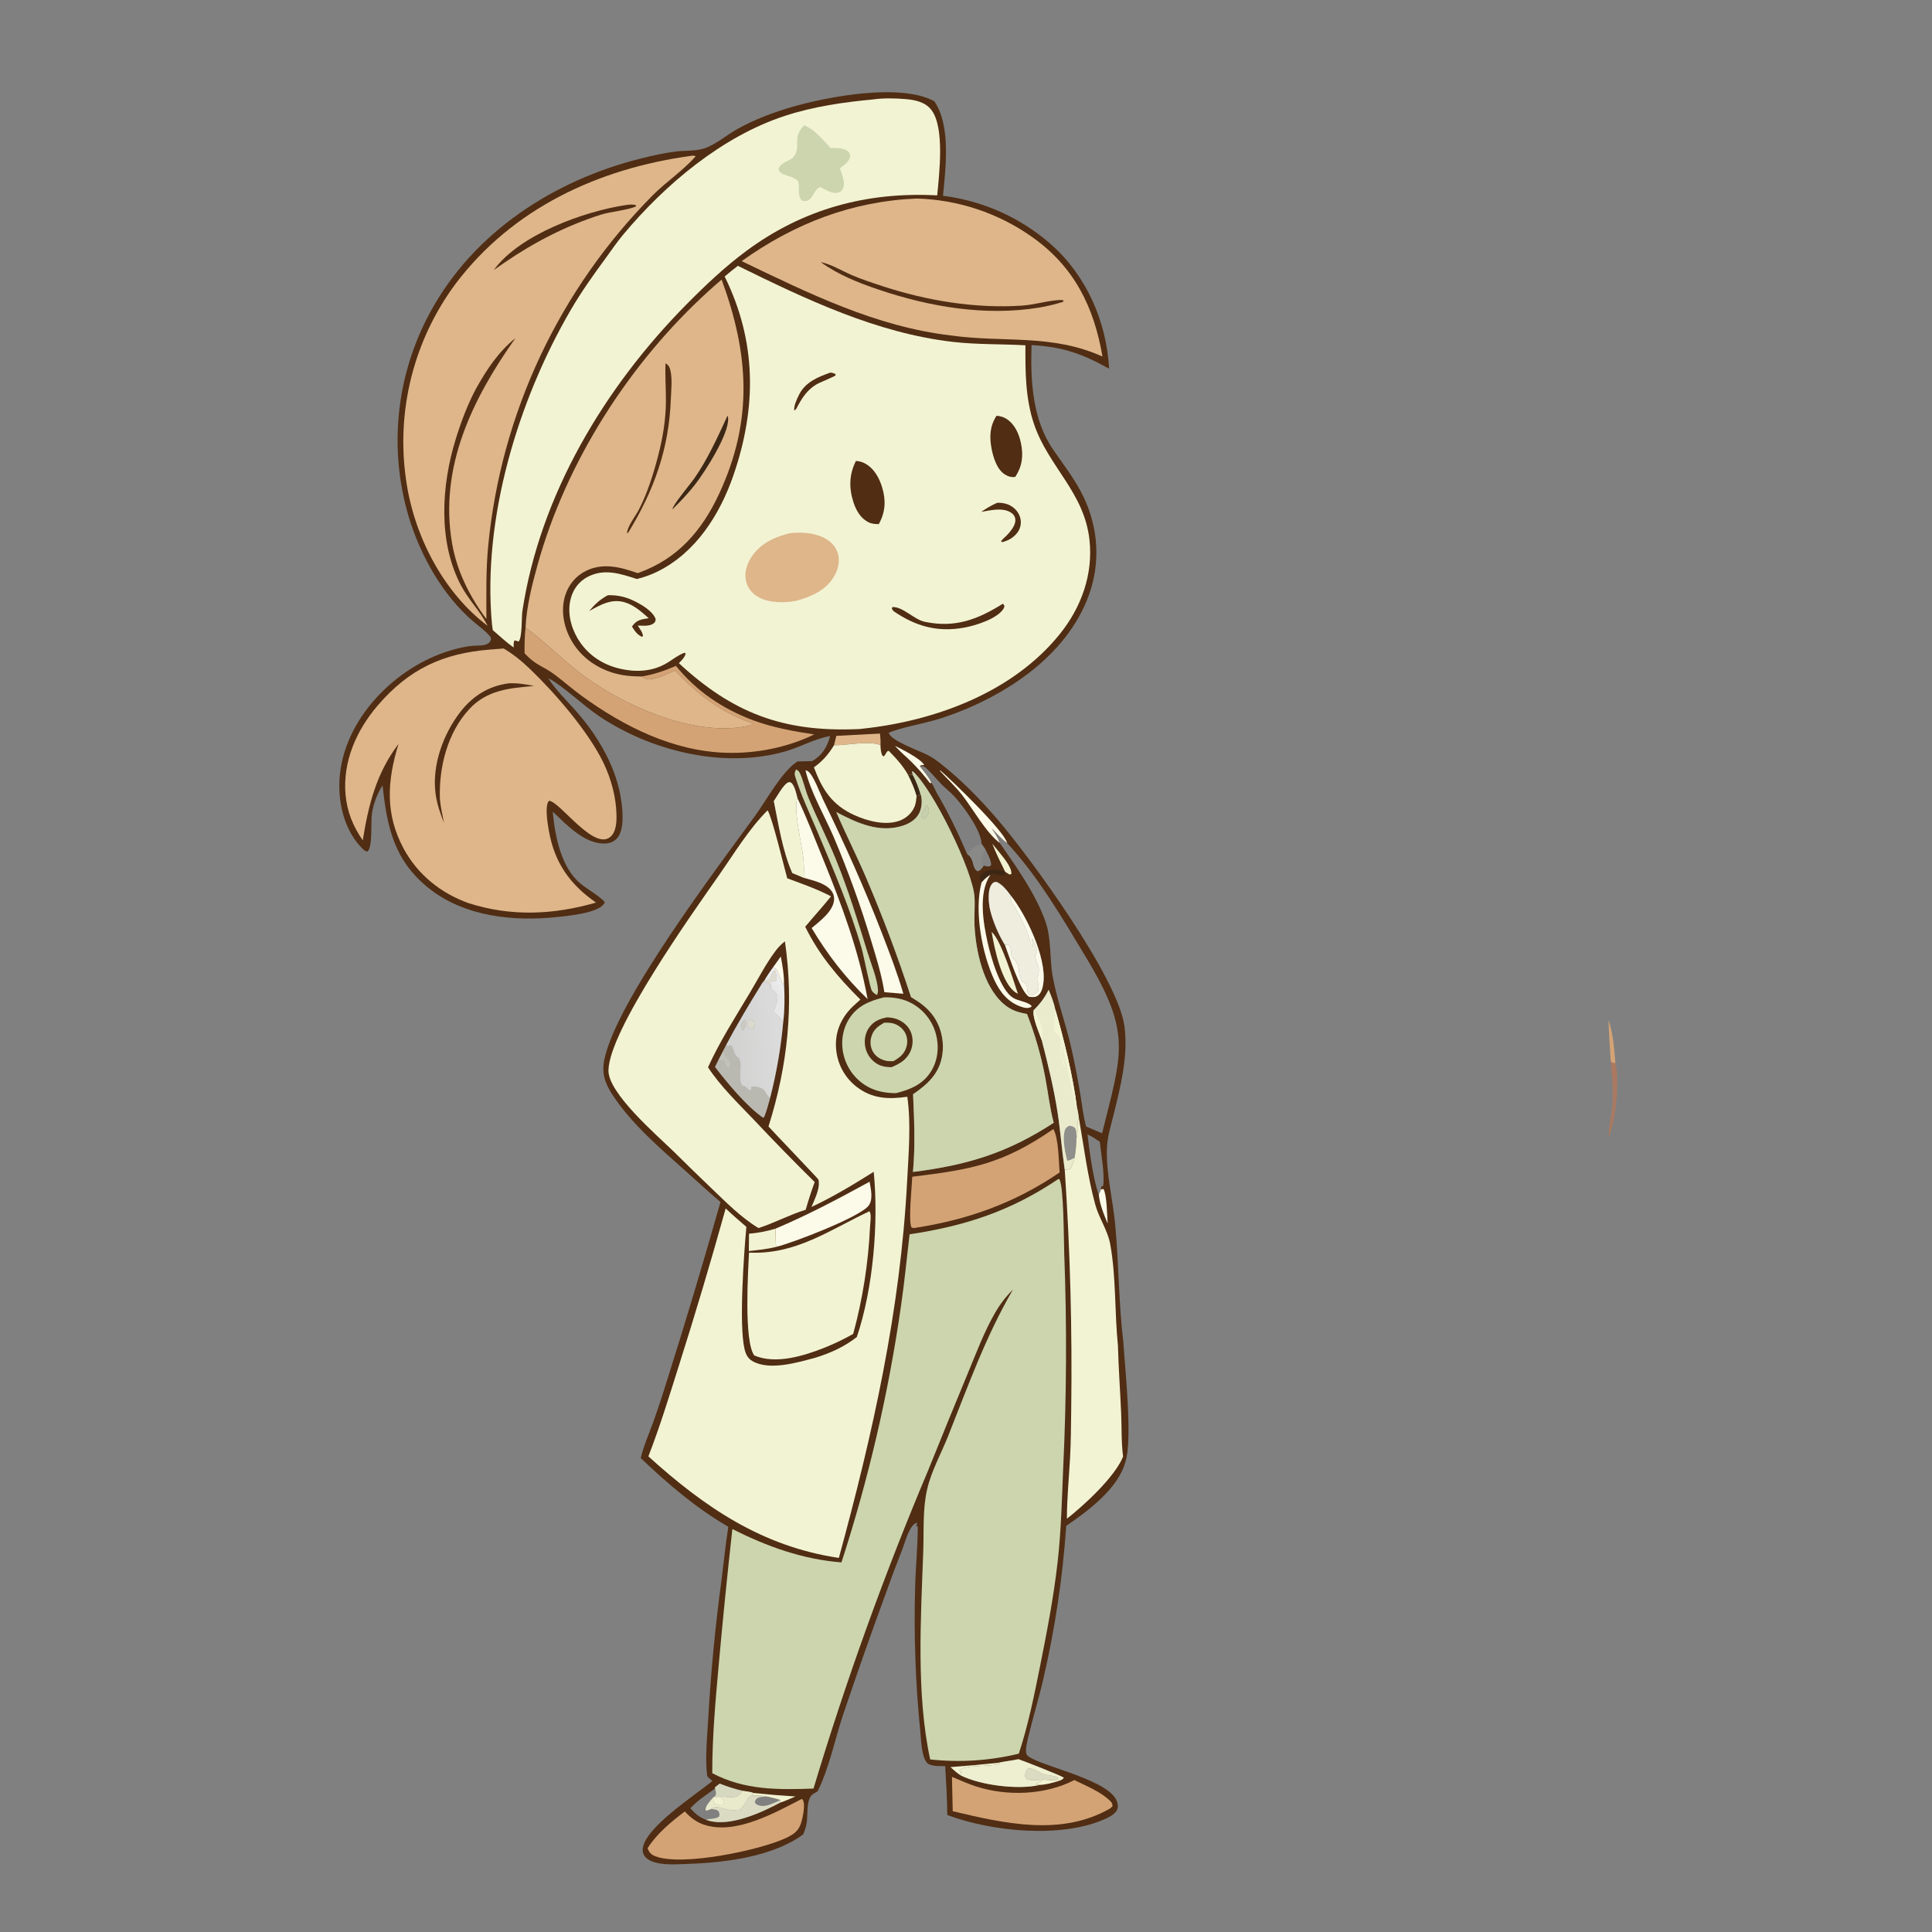 <?xml version="1.0" encoding="utf-8" ?>
<svg xmlns="http://www.w3.org/2000/svg" xmlns:xlink="http://www.w3.org/1999/xlink" width="1024" height="1024">
	<rect width="100%" height="100%" fill="#808080" stroke="none"/>
	<path fill="#D4A375" d="M853.74 562.797C853.255 555.435 852.734 548.047 852.549 540.67C854.982 547.674 855.57 555.781 856.176 563.146L855.533 563.656L853.74 562.797Z"/>
	<path fill="#AA7961" d="M856.176 563.146C858.532 572.946 856.513 593.163 852.71 602.691C852.325 598.636 854.247 590.551 854.585 585.975C855.157 578.232 854.369 570.512 853.74 562.797L855.533 563.656L856.176 563.146Z"/>
	<path fill="#502D13" d="M202.766 416.227Q201.708 417.895 200.823 419.662Q199.939 421.429 199.237 423.276Q198.535 425.122 198.023 427.031Q197.511 428.939 197.194 430.889C196.377 435.64 197.69 448.123 194.851 451.354C193.59 451.219 192.925 450.603 192.059 449.738C183.396 441.075 179.801 428.221 179.848 416.255C179.975 384.231 206.833 355.464 236.135 345.585C240.557 344.094 245.346 342.848 249.993 342.348C252.306 342.1 255.224 342.36 257.42 341.651C258.439 341.322 258.929 340.952 259.672 340.214C259.873 339.655 260.197 339.126 260.273 338.538C260.493 336.853 252.85 331.082 251.365 329.834C234.691 315.818 222.726 294.291 216.549 273.651Q216.054 271.977 215.601 270.29Q215.147 268.604 214.735 266.908Q214.323 265.211 213.953 263.504Q213.583 261.798 213.255 260.083Q212.927 258.368 212.641 256.646Q212.355 254.923 212.112 253.194Q211.869 251.465 211.668 249.731Q211.467 247.996 211.309 246.257Q211.151 244.519 211.036 242.776Q210.92 241.034 210.848 239.29Q210.776 237.545 210.746 235.799Q210.717 234.053 210.73 232.307Q210.744 230.561 210.8 228.816Q210.857 227.071 210.956 225.328Q211.055 223.585 211.198 221.844Q211.34 220.104 211.525 218.368Q211.709 216.632 211.937 214.901Q212.165 213.169 212.435 211.444Q212.705 209.719 213.017 208.001Q213.329 206.284 213.684 204.574Q214.038 202.864 214.435 201.164Q214.831 199.463 215.269 197.773Q215.708 196.083 216.187 194.404Q216.667 192.725 217.187 191.059Q217.708 189.392 218.27 187.739Q218.831 186.085 219.433 184.447Q220.035 182.808 220.677 181.184Q221.319 179.56 222.001 177.953Q222.683 176.345 223.404 174.755Q224.125 173.165 224.886 171.593Q225.646 170.021 226.444 168.468Q227.243 166.916 228.079 165.383C251.039 123.063 293.495 95.607 339.457 84.059C345.566 82.524 351.955 81.095 358.206 80.311C362.953 79.715 368.506 80.157 373.059 78.726C379.175 76.804 385.023 71.638 390.646 68.479C399.502 63.505 409.472 59.72 419.205 56.864C438.672 51.152 477.302 43.904 495.199 53.674C504.075 66.568 501.229 89.028 499.799 103.777Q501.776 104.023 503.743 104.343Q505.71 104.663 507.663 105.056Q509.617 105.449 511.554 105.915Q513.491 106.38 515.41 106.918Q517.329 107.456 519.226 108.065Q521.123 108.674 522.996 109.353Q524.87 110.032 526.716 110.781Q528.563 111.53 530.38 112.347Q532.197 113.164 533.983 114.048Q535.768 114.933 537.52 115.883Q539.271 116.833 540.986 117.849Q542.7 118.864 544.376 119.942Q546.051 121.02 547.685 122.161Q549.32 123.301 550.91 124.501Q552.5 125.702 554.045 126.96Q555.589 128.219 557.086 129.535C575.974 146.306 586.394 170.348 587.872 195.42C573.516 187.43 563.203 183.823 546.736 182.911C546.156 201.923 547.152 222.377 558.321 238.518C563.955 246.659 570.037 254.446 574.323 263.425C582.113 279.744 583.332 297.95 577.259 315.052C565.395 348.46 530.861 370.275 498.523 380.799C491.121 383.207 476.655 385.748 471.042 388.408C472.007 392.613 487.414 397.956 491.777 400.218C494.289 401.52 496.54 403.166 498.76 404.91C509.596 413.419 519.407 423.509 528.387 433.936C546.091 454.495 592.492 518.153 595.972 543.9C598.078 559.476 593.966 575.639 590.259 590.691C588.879 596.296 587.008 602.16 586.727 607.948C586.067 621.547 589.912 635.992 591.131 649.59C592.968 670.075 592.952 690.921 595.379 711.318C596.275 725.283 600.345 762.953 596.516 774.715C592.715 788.948 576.626 800.918 565.129 808.716Q563.717 829.241 560.67 849.587Q557.623 869.933 552.961 889.971C550.644 900.094 547.549 910.013 545.14 920.104C544.615 922.307 543.146 927.768 544.12 929.825C546.561 934.984 584.887 942.005 591.413 953.485C592.239 954.937 592.878 957.311 592.2 958.941C591.17 961.416 588.281 962.91 585.98 963.964C562.835 974.563 525.496 970.807 502.084 961.98C502.028 953.357 501.457 944.709 500.984 936.1C498.446 936.016 493.339 936.331 491.463 934.441C488.356 931.312 488.197 921.596 487.731 917.176Q485.846 898.247 485.173 879.237Q484.5 860.227 485.042 841.212C485.3 830.507 486.434 819.767 486.435 809.08L485.594 808.911L486.216 807.125C486.058 807.141 485.893 807.125 485.742 807.173C483.824 807.782 482.73 809.907 481.891 811.572C480.267 814.796 479.339 818.405 478.034 821.77Q473.582 832.935 469.58 844.268Q457.675 876.719 446.642 909.477C442.416 922.385 439.551 936.623 433.639 948.863C433.543 949.061 433.443 949.257 433.346 949.454C432.338 950.059 430.739 950.798 429.998 951.673C427.319 954.836 428.217 962.245 427.536 966.313C427.186 968.409 426.53 970.305 425.714 972.26C409.586 984.116 384.443 987.217 364.822 987.894C358.685 988.106 346.91 989.205 342.257 984.479C341.103 983.308 340.543 981.757 340.652 980.12C341.409 968.706 369.192 951.013 377.608 943.944C376.509 943.105 375.675 942.391 374.797 941.303C373.632 931.2 374.874 920.134 375.442 909.973Q377.517 873.565 382.431 837.43C383.617 828.027 384.552 818.556 386.042 809.199C369.1 799.476 353.688 786.254 339.608 772.821C341.056 766.609 343.793 760.455 345.976 754.453Q349.85 743.65 353.228 732.681Q368.287 685.112 381.871 637.1C375.516 631.73 369.384 626.014 363.17 620.475C349.632 608.406 334.904 595.802 324.828 580.566C320.707 574.335 318.749 569.004 320.349 561.43C326.975 530.081 379.482 460.888 400.401 432.137C406.436 423.842 414.37 408.96 422.623 403.596L430.472 403.405C435.869 400.295 438.388 395.976 440.006 390.125C431.694 391.526 424.162 396.01 416.069 398.307C383.361 407.591 344.752 398.006 317.13 379.296C309.143 373.886 298.536 363.716 291.048 359.678C290.887 359.592 290.723 359.511 290.561 359.427C294.464 365.65 300.239 371.147 305.096 376.641C317.126 390.25 327.214 407.267 329.445 425.574C330.094 430.896 330.837 439.81 327.161 444.168C325.596 446.023 323.387 446.937 320.991 447.063C309.948 447.643 300.291 437.075 292.963 430.176C294.098 442.734 297.218 459.471 307.418 468.085C311.548 471.574 316.561 474.058 320.382 477.886C320.415 478.835 320.556 478.489 319.984 479.245C316.418 483.957 301.583 485.339 296.161 485.951C272.662 488.603 246.169 485.965 227.119 470.661C208.877 456.007 205.137 438.361 202.766 416.227ZM483.777 410.639C485.465 413.794 486.8 417.206 487.835 420.632C488.953 423.622 488.686 427.849 487.335 430.724C485.677 434.255 482.229 436.429 478.631 437.601C466.022 441.708 454.178 436.169 443.244 430.41C448.242 442.062 454.009 453.403 459.014 465.075Q472.346 496.234 482.852 528.456C487.365 531.166 491.407 533.97 494.528 538.298C498.935 544.408 500.636 552.36 499.334 559.764C497.651 569.335 491.501 574.765 483.945 579.976C484.56 593.667 485.165 607.495 483.887 621.165C512.671 617.514 533.734 611.23 558.494 595.091C556.397 587.357 555.54 579.128 554.032 571.252Q552.407 562.585 549.975 554.109Q547.544 545.633 544.327 537.422C539.469 536.566 535.753 535.404 531.915 532.075C521.167 522.751 517.12 503.847 516.507 490.328C516.284 485.394 516.811 480.44 516.51 475.508C515.659 461.582 494.506 418.291 483.857 408.874L483.328 408.989L483.777 410.639ZM525.582 438.966C527.25 441.52 528.84 443.919 529.902 446.797C538.678 459.388 548.699 473.488 553.955 487.997C557.434 497.599 556.159 507.92 557.99 517.821C560.355 530.607 565.078 543.06 567.891 555.805Q570.632 568.055 572.662 580.443C573.583 585.917 574.168 591.716 575.643 597.061L584.121 600.69C594.801 557.856 599.803 547.636 575.889 507.872C563.345 487.015 550.409 464.733 533.804 446.839C530.774 444.69 528.245 441.573 525.582 438.966ZM404.263 520.651C397.371 531.765 390.676 542.87 384.582 554.45C385.573 554.277 386.474 554.125 387.479 554.06C389.535 556.706 388.416 558.751 391.679 560.947C393.883 565.168 390.541 572.003 393.534 575.491C395.966 575.847 395.839 577.391 397.859 578.002C398.162 577.113 398.209 576.89 398.163 576.011C399.719 575.639 402.441 576.195 403.847 576.994C405.996 578.214 406.093 580.646 408.177 581.9Q410.728 571.978 412.467 561.882Q414.206 551.786 415.122 541.582C414.801 540.67 414.423 540.3 413.701 539.707C412.407 538.643 411.203 537.508 409.986 536.358C410.793 533.954 412.28 530.578 412.076 528.053C411.986 526.934 411.247 526.393 410.475 525.698C409.861 525.144 409.406 524.802 408.989 524.064C408.907 523.919 408.855 523.759 408.787 523.607C408.507 522.99 408.197 522.102 407.765 521.589C406.806 520.448 405.618 520.718 404.263 520.651ZM547.951 535.322C546.99 539.088 550.857 547.365 552.138 551.234C555.402 563.967 558.537 576.651 560.547 589.656C562.11 599.774 562.839 609.998 564.346 620.112L564.521 619.957C565.667 620.024 566.176 619.84 567.243 619.481C568.471 617.715 568.931 615.632 569.541 613.593L569.796 612.002C570.269 609.079 570.433 606.267 570.538 603.311C571.731 599.854 570.282 595.837 571.832 592.593C571.592 590.544 571.287 588.616 570.738 586.626C568.834 570.921 563.749 550.202 559.3 534.969C558.581 531.405 557.183 527.953 555.802 524.605C553.642 528.887 551.367 531.947 547.951 535.322ZM532.666 500.887C534.644 506.135 540.988 526.107 545.531 528.347C547.191 528.485 548.868 528.687 550.264 527.54C552.122 526.014 552.751 523.069 553.022 520.812C554.64 507.363 543.873 484.801 535.658 474.567C533.799 472.022 531.175 468.679 528.221 467.441C526.959 467.534 526.622 467.474 525.754 468.519C523.234 471.552 523.973 478.976 524.838 482.492C526.303 488.447 529.369 495.693 532.666 500.887ZM539.802 932.409C536.284 933.198 532.669 933.505 529.143 934.293L530.036 934.876C525.19 936.485 511.852 935.284 508.578 938.225L508.777 938.862L509.184 938.767L509.482 939.273L508.921 940.851C519.534 946.293 539.754 948.727 551.124 946.056L548.86 945.851L548.758 945.586C550.361 944.921 551.813 944.091 553.312 943.22C555.871 943.585 558.182 943.513 560.739 943.331L560.943 944.019C562.115 943.577 563.09 943.314 563.87 942.265C562.849 941.236 542.503 933.332 539.802 932.409ZM410.135 424.563C412.688 437.202 414.732 450.853 419.924 462.72L426.02 465.268C426.109 461.809 426.172 458.433 425.807 454.983C425.13 448.577 420.198 427.874 422.692 423.087C421.908 420.269 421.485 417.465 419.673 415.11C419.077 414.815 418.647 414.374 417.966 414.622C415.222 415.622 411.95 422.094 410.135 424.563ZM384.582 554.45L383.361 556.8L380.613 562.132L378.962 565.494C385.629 574.199 395.49 586.073 404.34 592.362L405 592.114C406.369 588.837 407.216 585.316 408.177 581.9C406.093 580.646 405.996 578.214 403.847 576.994C402.441 576.195 399.719 575.639 398.163 576.011C398.209 576.89 398.162 577.113 397.859 578.002C395.839 577.391 395.966 575.847 393.534 575.491C390.541 572.003 393.883 565.168 391.679 560.947C388.416 558.751 389.535 556.706 387.479 554.06C386.474 554.125 385.573 554.277 384.582 554.45ZM487.57 406.19C489.658 408.911 492.268 411.768 493.663 414.894C494.822 416.482 495.539 418.601 496.557 420.347C502.685 430.85 507.847 441.495 512.59 452.689C513.977 451.207 516.921 448.173 519.001 447.781C519.908 447.61 519.199 447.966 520.23 447.147C520.079 440.327 510.763 427.534 506.178 422.478C503.82 419.878 500.999 417.738 498.558 415.215C495.962 412.531 493.482 409.399 490.672 406.96C489.461 405.908 489.135 406.113 487.57 406.19ZM391.956 959.217C390.322 959.359 388.574 959.56 386.943 959.342C383.695 958.907 379.766 956.594 376.869 958.791C378.359 958.991 379.779 958.983 380.913 960.079C381.321 961.338 381.517 961.559 381.124 962.797C379.214 964.218 376.444 963.801 374.219 964.534C374.677 964.689 375.13 964.85 375.595 964.985C387.124 968.337 403.84 960.596 413.731 955.329L413.491 954.012C411.203 953.249 408.778 952.779 406.432 952.216C404.155 951.607 401.325 951.824 398.945 951.687C397.608 951.85 397.36 951.794 396.561 953.007C394.896 955.535 394.471 957.204 391.956 959.217ZM393.419 949.13C392.417 950.786 391.637 951.907 389.672 952.374C386.352 953.162 382.539 951.783 379.066 952.012L378.04 952.666C376.562 954.38 373.852 956.993 373.927 959.35L374.538 959.675C375.312 959.407 376.153 959.188 376.869 958.791C379.766 956.594 383.695 958.907 386.943 959.342C388.574 959.56 390.322 959.359 391.956 959.217C394.471 957.204 394.896 955.535 396.561 953.007C397.36 951.794 397.608 951.85 398.945 951.687L398.756 950.917L399.353 950.314C397.786 949.581 395.168 949.453 393.419 949.13ZM409.696 512.753C408.141 515.083 406.34 517.449 405.029 519.915L404.263 520.651C405.618 520.718 406.806 520.448 407.765 521.589C408.197 522.102 408.507 522.99 408.787 523.607C408.855 523.759 408.907 523.919 408.989 524.064C409.406 524.802 409.861 525.144 410.475 525.698C411.247 526.393 411.986 526.934 412.076 528.053C412.28 530.578 410.793 533.954 409.986 536.358C411.203 537.508 412.407 538.643 413.701 539.707C414.423 540.3 414.801 540.67 415.122 541.582C415.891 535.192 415.962 528.475 415.552 522.059C413.731 519.727 413.321 517.469 412.148 514.887C411.528 513.523 411.053 513.342 409.696 512.753ZM582.378 633.182L583.553 630.391L583.708 628.961L584.699 628.525C585.597 622.26 583.582 611.633 582.921 605.159C580.789 603.743 578.706 602.305 576.379 601.22C577.35 609.571 579.493 625.719 582.378 633.182ZM365.886 958.422C368.444 961.262 370.566 963.135 374.219 964.534C376.444 963.801 379.214 964.218 381.124 962.797C381.517 961.559 381.321 961.338 380.913 960.079C379.779 958.983 378.359 958.991 376.869 958.791C376.153 959.188 375.312 959.407 374.538 959.675L373.927 959.35C373.852 956.993 376.562 954.38 378.04 952.666L379.066 952.012C379.845 950.475 379.361 949.57 378.977 948.007C374.393 951.225 369.712 954.272 365.886 958.422ZM520.23 447.147C519.199 447.966 519.908 447.61 519.001 447.781C516.921 448.173 513.977 451.207 512.59 452.689C516.643 455.27 514.91 460.125 518.134 461.811C519.812 461.302 520.465 460.259 521.428 458.811L520.556 458.862L520.056 458.288C519.69 456.111 521.005 451.901 522.189 449.986L520.23 447.147ZM378.977 948.007C379.361 949.57 379.845 950.475 379.066 952.012C382.539 951.783 386.352 953.162 389.672 952.374C391.637 951.907 392.417 950.786 393.419 949.13C389.297 948.178 385.378 946.884 381.437 945.357C380.595 945.957 379.8 946.626 378.992 947.272L378.977 948.007ZM522.189 449.986C521.005 451.901 519.69 456.111 520.056 458.288L520.556 458.862L521.428 458.811C521.885 458.927 522.644 459.134 523.092 459.183C524.296 459.316 524.457 459.298 525.34 458.491C525.336 455.715 523.364 452.513 522.189 449.986Z"/>
	<path fill="#F2F3D3" d="M553.312 943.22C555.871 943.585 558.182 943.513 560.739 943.331L560.943 944.019C557.736 944.955 554.483 945.9 551.124 946.056L548.86 945.851L548.758 945.586C550.361 944.921 551.813 944.091 553.312 943.22Z"/>
	<path fill="#FCFAE9" fill-opacity="0.031" d="M522.189 449.986C523.364 452.513 525.336 455.715 525.34 458.491C524.457 459.298 524.296 459.316 523.092 459.183C522.644 459.134 521.885 458.927 521.428 458.811L520.556 458.862L520.056 458.288C519.69 456.111 521.005 451.901 522.189 449.986Z"/>
	<path fill="#F2F3D3" d="M503.745 936.597Q516.466 935.684 529.143 934.293L530.036 934.876C525.19 936.485 511.852 935.284 508.578 938.225L508.777 938.862L509.184 938.767L509.482 939.273L508.921 940.851C507.047 939.582 505.424 938.106 503.745 936.597Z"/>
	<path fill="#3C2715" d="M520.272 467.659C519.335 466.133 519.369 466.027 519.511 464.23C520.071 463.448 520.599 462.821 521.447 462.352C525.171 460.292 528.91 460.833 532.751 462.02L532.308 463.727C529.855 464.782 527.805 462.252 524.987 463.621C523.082 464.733 521.762 466.047 520.272 467.659Z"/>
	<path fill="#F2F3D3" d="M399.353 950.314Q410.468 951.46 421.62 952.167C419.059 953.196 416.363 954.552 413.731 955.329L413.491 954.012C411.203 953.249 408.778 952.779 406.432 952.216C404.155 951.607 401.325 951.824 398.945 951.687L398.756 950.917L399.353 950.314Z"/>
	<path fill="#FCFAE9" d="M409.696 512.753L413.83 506.958C414.796 511.92 415.628 516.988 415.552 522.059C413.731 519.727 413.321 517.469 412.148 514.887C411.528 513.523 411.053 513.342 409.696 512.753Z"/>
	<path fill="#FCFAE9" d="M583.553 630.391L584.88 630.187C586.708 633.572 586.761 644.183 587.099 648.503C585.064 643.683 582.91 638.436 582.378 633.182L583.553 630.391Z"/>
	<path fill="#F2F3D3" d="M525.929 447.147L529.092 451.057C531.284 453.875 536.452 459.573 536.034 463.238L535.123 463.529C534.303 463.054 533.516 462.582 532.751 462.02C530.343 457.124 527.883 452.248 525.929 447.147Z"/>
	<path fill="#FCFAE9" d="M493.663 414.894L492.928 415.116Q488.325 408.986 482.872 403.599C480.052 400.818 476.929 398.32 474.368 395.29C478.017 397.107 488.022 402.135 489.831 405.449L488.003 405.636L487.57 406.19C489.658 408.911 492.268 411.768 493.663 414.894Z"/>
	<path fill="#F2F3D3" fill-opacity="0.761" d="M378.977 948.007L378.992 947.272C379.8 946.626 380.595 945.957 381.437 945.357C385.378 946.884 389.297 948.178 393.419 949.13C392.417 950.786 391.637 951.907 389.672 952.374C386.352 953.162 382.539 951.783 379.066 952.012C379.845 950.475 379.361 949.57 378.977 948.007Z"/>
	<path fill="#FCFAE9" fill-opacity="0.078" d="M520.23 447.147L522.189 449.986C521.005 451.901 519.69 456.111 520.056 458.288L520.556 458.862L521.428 458.811C520.465 460.259 519.812 461.302 518.134 461.811C514.91 460.125 516.643 455.27 512.59 452.689C513.977 451.207 516.921 448.173 519.001 447.781C519.908 447.61 519.199 447.966 520.23 447.147Z"/>
	<path fill="#F2F3D3" d="M525.594 493.935C530.618 498.258 537.078 519.544 539.51 526.707C539.249 526.573 538.981 526.454 538.728 526.307C530.826 521.703 526.953 502.128 525.594 493.935Z"/>
	<path fill="#DEB68A" d="M443.266 390.021L466.411 388.801C466.551 390.803 466.876 392.942 466.667 394.934C460.499 392.442 449.019 395.083 442.042 394.998L443.266 390.021Z"/>
	<path fill="#FCFAE9" d="M529.902 446.797C522.662 441.417 515.529 428.482 509.771 421.154C506.303 416.739 502.104 412.856 498.289 408.733L498.234 408.231C504.318 413.41 532.295 440.415 533.804 446.839C530.774 444.69 528.245 441.573 525.582 438.966C527.25 441.52 528.84 443.919 529.902 446.797Z"/>
	<path fill="#F2F3D3" d="M396.987 653.895C401.814 653.474 406.371 652.593 411.018 651.221C411.109 654.429 411.082 657.693 411.336 660.889C406.611 662.088 401.735 662.526 396.903 663.095L396.987 653.895Z"/>
	<defs>
		<linearGradient id="gradient_0" gradientUnits="userSpaceOnUse" x1="409.848" y1="522.949" x2="412.449" y2="520.934">
			<stop offset="0" stop-color="white" stop-opacity="0.808"/>
			<stop offset="1" stop-color="white" stop-opacity="0.847"/>
		</linearGradient>
	</defs>
	<path fill="url(#gradient_0)" d="M409.696 512.753C411.053 513.342 411.528 513.523 412.148 514.887C413.321 517.469 413.731 519.727 415.552 522.059C415.962 528.475 415.891 535.192 415.122 541.582C414.801 540.67 414.423 540.3 413.701 539.707C412.407 538.643 411.203 537.508 409.986 536.358C410.793 533.954 412.28 530.578 412.076 528.053C411.986 526.934 411.247 526.393 410.475 525.698C409.861 525.144 409.406 524.802 408.989 524.064C408.907 523.919 408.855 523.759 408.787 523.607C408.507 522.99 408.197 522.102 407.765 521.589C406.806 520.448 405.618 520.718 404.263 520.651L405.029 519.915C406.34 517.449 408.141 515.083 409.696 512.753ZM405.029 519.915L404.263 520.651C405.618 520.718 406.806 520.448 407.765 521.589C408.197 522.102 408.507 522.99 408.787 523.607C408.559 522.342 408.067 521.357 408.726 520.215L411.479 519.831C411.513 519.685 411.56 519.541 411.581 519.392C411.809 517.786 411.417 515.618 410.561 514.253C409.284 514.86 408.659 517.417 408.12 518.756C407.297 519.38 406.885 519.651 405.832 519.824C405.566 519.868 405.297 519.885 405.029 519.915Z"/>
	<path fill="#FCFAE9" fill-opacity="0.761" d="M405.029 519.915C405.297 519.885 405.566 519.868 405.832 519.824C406.885 519.651 407.297 519.38 408.12 518.756C408.659 517.417 409.284 514.86 410.561 514.253C411.417 515.618 411.809 517.786 411.581 519.392C411.56 519.541 411.513 519.685 411.479 519.831L408.726 520.215C408.067 521.357 408.559 522.342 408.787 523.607C408.507 522.99 408.197 522.102 407.765 521.589C406.806 520.448 405.618 520.718 404.263 520.651L405.029 519.915Z"/>
	<path fill="#F2F3D3" fill-opacity="0.91" d="M393.419 949.13C395.168 949.453 397.786 949.581 399.353 950.314L398.756 950.917L398.945 951.687C397.608 951.85 397.36 951.794 396.561 953.007C394.896 955.535 394.471 957.204 391.956 959.217C390.322 959.359 388.574 959.56 386.943 959.342C383.695 958.907 379.766 956.594 376.869 958.791C376.153 959.188 375.312 959.407 374.538 959.675L373.927 959.35C373.852 956.993 376.562 954.38 378.04 952.666L379.066 952.012C382.539 951.783 386.352 953.162 389.672 952.374C391.637 951.907 392.417 950.786 393.419 949.13ZM378.04 952.666C378.069 953.942 378.124 954.708 378.649 955.903C380.273 956.743 381.693 956.44 383.479 956.375C383.522 955.2 383.468 954.495 383.023 953.402C381.362 952.434 379.916 952.682 378.04 952.666Z"/>
	<path fill="#F2F3D3" fill-opacity="0.984" d="M378.04 952.666C379.916 952.682 381.362 952.434 383.023 953.402C383.468 954.495 383.522 955.2 383.479 956.375C381.693 956.44 380.273 956.743 378.649 955.903C378.124 954.708 378.069 953.942 378.04 952.666Z"/>
	<path fill="#FCFAE9" d="M524.987 463.621L524.628 464.164C518.514 473.62 521.159 489.158 523.448 499.465C525.082 506.816 529.979 524.529 536.902 528.822C539.858 530.654 543.975 530.743 546.675 532.967L546.638 533.67C544.641 534.637 543.158 534.263 541.13 533.567C534.242 531.202 530.024 525.86 527.036 519.474C520.519 505.549 516.169 482.766 520.272 467.659C521.762 466.047 523.082 464.733 524.987 463.621Z"/>
	<path fill="#F2F3D3" fill-opacity="0.784" d="M391.956 959.217C394.471 957.204 394.896 955.535 396.561 953.007C397.36 951.794 397.608 951.85 398.945 951.687C401.325 951.824 404.155 951.607 406.432 952.216C408.778 952.779 411.203 953.249 413.491 954.012L413.731 955.329C403.84 960.596 387.124 968.337 375.595 964.985C375.13 964.85 374.677 964.689 374.219 964.534C376.444 963.801 379.214 964.218 381.124 962.797C381.517 961.559 381.321 961.338 380.913 960.079C379.779 958.983 378.359 958.991 376.869 958.791C379.766 956.594 383.695 958.907 386.943 959.342C388.574 959.56 390.322 959.359 391.956 959.217ZM406.432 952.216C404.44 952.326 402.529 952.204 400.864 953.445L400.023 954.908C400.441 955.914 400.495 956.133 401.544 956.618C404.635 958.048 407.798 956.588 410.662 955.399C411.647 954.991 412.617 954.633 413.491 954.012C411.203 953.249 408.778 952.779 406.432 952.216Z"/>
	<path fill="#CCD5AE" d="M421.942 407.804C422.886 408.292 423.457 408.741 423.926 409.724C425.882 413.827 426.778 418.69 428.55 422.943C433.16 434.01 438.657 444.693 443.182 455.811C449.779 472.021 454.828 488.651 460.001 505.35C461.849 511.316 464.887 518.416 465.36 524.61C465.437 525.611 465.185 526.45 464.888 527.394C463.721 526.787 462.837 526.254 462.116 525.11C461.096 523.494 457.775 506.475 456.679 502.661C450.607 481.528 441.819 461.106 433.279 440.873C429.245 431.315 424.655 421.724 421.528 411.832C420.977 410.086 421.123 409.422 421.942 407.804Z"/>
	<path fill="#FCFAE9" fill-opacity="0.467" d="M384.582 554.45C385.573 554.277 386.474 554.125 387.479 554.06C389.535 556.706 388.416 558.751 391.679 560.947C393.883 565.168 390.541 572.003 393.534 575.491C395.966 575.847 395.839 577.391 397.859 578.002C398.162 577.113 398.209 576.89 398.163 576.011C399.719 575.639 402.441 576.195 403.847 576.994C405.996 578.214 406.093 580.646 408.177 581.9C407.216 585.316 406.369 588.837 405 592.114L404.34 592.362C395.49 586.073 385.629 574.199 378.962 565.494L380.613 562.132L383.361 556.8L384.582 554.45ZM380.613 562.132C381.886 562.092 382.872 561.914 384.046 562.475C384.227 563.485 384.332 564.301 384.822 565.217C385.216 565.955 385.458 565.815 386.207 566.019L387.1 565.423C388.046 562.217 385.505 561.617 384.326 559.022C383.993 558.291 383.699 557.534 383.361 556.8L380.613 562.132Z"/>
	<path fill="#FCFAE9" fill-opacity="0.533" d="M380.613 562.132L383.361 556.8C383.699 557.534 383.993 558.291 384.326 559.022C385.505 561.617 388.046 562.217 387.1 565.423L386.207 566.019C385.458 565.815 385.216 565.955 384.822 565.217C384.332 564.301 384.227 563.485 384.046 562.475C382.872 561.914 381.886 562.092 380.613 562.132Z"/>
	<path fill="#F2F3D3" fill-opacity="0.988" d="M410.135 424.563C411.95 422.094 415.222 415.622 417.966 414.622C418.647 414.374 419.077 414.815 419.673 415.11C421.485 417.465 421.908 420.269 422.692 423.087C420.198 427.874 425.13 448.577 425.807 454.983C426.172 458.433 426.109 461.809 426.02 465.268L419.924 462.72C414.732 450.853 412.688 437.202 410.135 424.563Z"/>
	<path fill="#F2F3D3" fill-opacity="0.961" d="M539.802 932.409C542.503 933.332 562.849 941.236 563.87 942.265C563.09 943.314 562.115 943.577 560.943 944.019L560.739 943.331C558.182 943.513 555.871 943.585 553.312 943.22C551.813 944.091 550.361 944.921 548.758 945.586L548.86 945.851L551.124 946.056C539.754 948.727 519.534 946.293 508.921 940.851L509.482 939.273L509.184 938.767L508.777 938.862L508.578 938.225C511.852 935.284 525.19 936.485 530.036 934.876L529.143 934.293C532.669 933.505 536.284 933.198 539.802 932.409ZM553.312 943.22C555.871 943.585 558.182 943.513 560.739 943.331L560.923 942.697L560.481 941.96C558.072 940.871 555.814 941.172 553.421 940.421C550.588 939.533 548.075 937.007 544.983 937.262C544.077 937.949 543.441 939.45 543.328 940.579C543.189 941.97 543.496 942.168 544.38 943.096C547.166 943.931 550.432 943.385 553.312 943.22Z"/>
	<path fill="#F2F3D3" fill-opacity="0.788" d="M553.312 943.22C550.432 943.385 547.166 943.931 544.38 943.096C543.496 942.168 543.189 941.97 543.328 940.579C543.441 939.45 544.077 937.949 544.983 937.262C548.075 937.007 550.588 939.533 553.421 940.421C555.814 941.172 558.072 940.871 560.481 941.96L560.923 942.697L560.739 943.331C558.182 943.513 555.871 943.585 553.312 943.22Z"/>
	<path fill="#FCFAE9" d="M411.018 651.221C428.221 643.956 444.543 635.287 460.904 626.326C461.535 630.105 462.882 635.438 460.524 638.847C456.323 644.918 419.641 658.964 411.336 660.889C411.082 657.693 411.109 654.429 411.018 651.221Z"/>
	<path fill="#FCFAE9" d="M426.944 408.258C427.269 408.355 427.744 408.472 428.043 408.657C431.054 410.516 434.492 420.181 436.145 423.584C447.472 446.912 458.072 470.323 467.419 494.522C471.535 505.177 475.613 515.732 478.794 526.711L468.735 525.892C467.293 516.639 464.458 507.607 461.752 498.663Q453.252 470.391 441.698 443.223C437.163 432.767 429.29 419.035 426.944 408.258Z"/>
	<path fill="#FCFAE9" fill-opacity="0.886" d="M532.666 500.887C529.369 495.693 526.303 488.447 524.838 482.492C523.973 478.976 523.234 471.552 525.754 468.519C526.622 467.474 526.959 467.534 528.221 467.441C531.175 468.679 533.799 472.022 535.658 474.567C543.873 484.801 554.64 507.363 553.022 520.812C552.751 523.069 552.122 526.014 550.264 527.54C548.868 528.687 547.191 528.485 545.531 528.347C540.988 526.107 534.644 506.135 532.666 500.887ZM535.658 474.567C535.63 475.26 535.558 476.041 535.731 476.728C536.154 478.411 537.922 480.749 538.773 482.334C542.014 488.369 545.193 494.41 546.438 501.187L547.197 501.683C547.874 500.21 546.543 498.978 547.273 497.492C547.867 499.919 549.925 502.877 549.676 505.202L548.727 505.886C548.394 510.63 552.42 512.026 549.618 518.579C550.032 520.742 550.927 522.86 550.276 525.027C549.26 526.346 548.1 527.401 546.357 527.568C545.646 527.636 545.394 527.201 544.869 526.789C544.047 524.206 545.073 521.953 542.453 520.593C542.22 520.473 541.983 520.36 541.748 520.244C538.475 514.714 542.182 512.459 536.13 507.16C535.987 505.132 536.061 503.034 535.051 501.223C534.035 500.629 533.991 500.537 532.821 500.822C532.766 500.835 532.718 500.865 532.666 500.887C534.644 506.135 540.988 526.107 545.531 528.347C547.191 528.485 548.868 528.687 550.264 527.54C552.122 526.014 552.751 523.069 553.022 520.812C554.64 507.363 543.873 484.801 535.658 474.567Z"/>
	<path fill="#FCFAE9" fill-opacity="0.988" d="M535.658 474.567C543.873 484.801 554.64 507.363 553.022 520.812C552.751 523.069 552.122 526.014 550.264 527.54C548.868 528.687 547.191 528.485 545.531 528.347C540.988 526.107 534.644 506.135 532.666 500.887C532.718 500.865 532.766 500.835 532.821 500.822C533.991 500.537 534.035 500.629 535.051 501.223C536.061 503.034 535.987 505.132 536.13 507.16C542.182 512.459 538.475 514.714 541.748 520.244C541.983 520.36 542.22 520.473 542.453 520.593C545.073 521.953 544.047 524.206 544.869 526.789C545.394 527.201 545.646 527.636 546.357 527.568C548.1 527.401 549.26 526.346 550.276 525.027C550.927 522.86 550.032 520.742 549.618 518.579C552.42 512.026 548.394 510.63 548.727 505.886L549.676 505.202C549.925 502.877 547.867 499.919 547.273 497.492C546.543 498.978 547.874 500.21 547.197 501.683L546.438 501.187C545.193 494.41 542.014 488.369 538.773 482.334C537.922 480.749 536.154 478.411 535.731 476.728C535.558 476.041 535.63 475.26 535.658 474.567Z"/>
	<path fill="#F2F3D3" fill-opacity="0.929" d="M547.951 535.322C551.367 531.947 553.642 528.887 555.802 524.605C557.183 527.953 558.581 531.405 559.3 534.969C563.749 550.202 568.834 570.921 570.738 586.626C571.287 588.616 571.592 590.544 571.832 592.593C570.282 595.837 571.731 599.854 570.538 603.311C570.433 606.267 570.269 609.079 569.796 612.002L569.541 613.593C568.931 615.632 568.471 617.715 567.243 619.481C566.176 619.84 565.667 620.024 564.521 619.957L564.346 620.112C562.839 609.998 562.11 599.774 560.547 589.656C558.537 576.651 555.402 563.967 552.138 551.234C550.857 547.365 546.99 539.088 547.951 535.322ZM569.541 613.593L569.796 612.002C570.269 609.079 570.433 606.267 570.538 603.311C570.513 601.456 570.728 599.396 569.706 597.782C568.548 596.998 568 596.75 566.596 596.72C565.217 597.536 564.569 598.168 564.212 599.782C563.226 604.231 564.54 610.866 565.687 615.222C567.149 615.005 568.25 614.279 569.541 613.593Z"/>
	<path fill="#F2F3D3" d="M547.951 535.322C548.868 536.102 549.358 538.169 550.06 539.314C552.31 542.985 552.933 546.996 552.138 551.234C550.857 547.365 546.99 539.088 547.951 535.322Z"/>
	<path fill="#F2F3D3" d="M559.3 534.969C563.749 550.202 568.834 570.921 570.738 586.626L570.371 587.208C569.503 585.609 564.113 557.746 563.013 552.96C562.999 555.472 562.282 560.612 563.489 562.722C563.965 563.554 564.198 564.114 564.453 565.032L563.806 564.906C561.733 561.67 562.281 554.161 562.124 550.354C561.037 548.956 559.765 547.683 558.557 546.387C558.727 542.569 558.945 538.774 559.3 534.969Z"/>
	<path fill="#F2F3D3" fill-opacity="0.133" d="M569.541 613.593C568.25 614.279 567.149 615.005 565.687 615.222C564.54 610.866 563.226 604.231 564.212 599.782C564.569 598.168 565.217 597.536 566.596 596.72C568 596.75 568.548 596.998 569.706 597.782C570.728 599.396 570.513 601.456 570.538 603.311C570.433 606.267 570.269 609.079 569.796 612.002L569.541 613.593Z"/>
	<path fill="#FCFAE9" d="M426.02 465.268C426.109 461.809 426.172 458.433 425.807 454.983C425.13 448.577 420.198 427.874 422.692 423.087C427.666 433.611 431.867 444.502 436.246 455.283C446.163 479.696 455.077 503.56 459.859 529.551C448.136 518.327 438.502 505.807 430.182 491.896C434.488 488.244 441.476 483.157 442.063 477.106C442.258 475.087 441.579 473.167 440.25 471.65C436.961 467.897 430.668 466.624 426.02 465.268Z"/>
	<defs>
		<linearGradient id="gradient_1" gradientUnits="userSpaceOnUse" x1="389.091" y1="551.205" x2="411.553" y2="549.067">
			<stop offset="0" stop-color="#FFFFFE" stop-opacity="0.647"/>
			<stop offset="1" stop-color="white" stop-opacity="0.714"/>
		</linearGradient>
	</defs>
	<path fill="url(#gradient_1)" d="M404.263 520.651C405.618 520.718 406.806 520.448 407.765 521.589C408.197 522.102 408.507 522.99 408.787 523.607C408.855 523.759 408.907 523.919 408.989 524.064C409.406 524.802 409.861 525.144 410.475 525.698C411.247 526.393 411.986 526.934 412.076 528.053C412.28 530.578 410.793 533.954 409.986 536.358C411.203 537.508 412.407 538.643 413.701 539.707C414.423 540.3 414.801 540.67 415.122 541.582Q414.206 551.786 412.467 561.882Q410.728 571.978 408.177 581.9C406.093 580.646 405.996 578.214 403.847 576.994C402.441 576.195 399.719 575.639 398.163 576.011C398.209 576.89 398.162 577.113 397.859 578.002C395.839 577.391 395.966 575.847 393.534 575.491C390.541 572.003 393.883 565.168 391.679 560.947C388.416 558.751 389.535 556.706 387.479 554.06C386.474 554.125 385.573 554.277 384.582 554.45C390.676 542.87 397.371 531.765 404.263 520.651ZM396.514 540.21C396.408 541.907 396.121 543.439 397.011 544.973C398.061 545.452 398.171 545.505 399.303 545.324C399.796 544.111 400.38 543.074 400.074 541.738C399.106 540.579 397.912 540.497 396.514 540.21ZM394.679 540.364C393.658 541.385 393.028 542.049 392.588 543.477C392.754 544.753 392.871 545.27 393.755 546.221C394.854 544.89 395.578 543.705 395.321 541.872C395.209 541.07 395.116 541.094 394.679 540.364Z"/>
	<path fill="#FCFAE9" fill-opacity="0.596" d="M394.679 540.364C395.116 541.094 395.209 541.07 395.321 541.872C395.578 543.705 394.854 544.89 393.755 546.221C392.871 545.27 392.754 544.753 392.588 543.477C393.028 542.049 393.658 541.385 394.679 540.364Z"/>
	<path fill="#FCFAE9" fill-opacity="0.733" d="M396.514 540.21C397.912 540.497 399.106 540.579 400.074 541.738C400.38 543.074 399.796 544.111 399.303 545.324C398.171 545.505 398.061 545.452 397.011 544.973C396.121 543.439 396.408 541.907 396.514 540.21Z"/>
	<path fill="#D4A375" d="M424.985 953.461C425.265 953.725 425.443 953.855 425.629 954.22C426.948 956.802 425.362 964.127 424.37 966.867C422.976 970.72 420.268 972.44 416.694 974.131C403.013 980.605 361.314 989.415 347.235 983.808C344.964 982.904 344.134 981.84 343.196 979.626C348.212 971.761 355.611 965.698 362.944 960.101C365.998 963.373 369.054 965.807 373.407 967.209C390.063 972.571 410.624 960.784 424.985 953.461Z"/>
	<path fill="#D4A375" d="M504.56 941.754C508.708 943.516 512.873 945.4 517.161 946.794C533.671 952.163 553.899 951.493 569.423 943.476C575.482 946.451 583.561 949.7 588.37 954.512C589.334 955.476 589.638 956.018 589.642 957.359L588.399 958.51C562.526 973.443 532.212 966.445 504.965 959.982L504.56 941.754Z"/>
	<path fill="#F2F3D3" d="M442.042 394.998C449.019 395.083 460.499 392.442 466.667 394.934C466.749 396.886 466.845 398.449 467.561 400.278L468.268 400.923C469.537 400.152 469.784 397.924 471.049 397.946C474.738 401.616 478.88 406.216 481.345 410.808L483.777 410.639C485.465 413.794 486.8 417.206 487.835 420.632L487.045 421.731L485.83 421.925C485.613 423.77 485.472 425.786 484.758 427.514C483.315 431.01 480.274 433.725 476.749 435.002C469.294 437.703 459.845 435.208 452.885 432.062C441.044 426.712 435.805 418.543 431.39 406.69C435.983 403.466 439.148 399.753 442.042 394.998Z"/>
	<path fill="#3C2715" d="M483.777 410.639C485.465 413.794 486.8 417.206 487.835 420.632L487.045 421.731L485.83 421.925C484.723 418.02 483.124 414.444 481.345 410.808L483.777 410.639Z"/>
	<path fill="#D4A375" d="M278.541 332.679C289.042 340.215 297.828 349.459 308.048 357.204C329.835 373.713 366.072 389.778 393.601 385.274C395.388 384.982 397.11 384.595 398.81 383.962L399.082 383.554L398.561 383.207C381.968 377.578 369.756 367.785 357.7 355.374C353.821 357.09 349.613 359.336 345.387 359.903C343.19 360.198 341.927 359.951 340.191 358.556C346.709 357.432 352.203 355.555 358.25 352.93C369.284 366.49 382.836 375.569 399.128 381.758C409.715 385.632 420.472 387.602 431.566 389.267C417.296 396.213 400.677 399.479 384.846 398.992C356.643 398.124 330.658 385.062 308.236 368.771C303.335 365.21 298.816 361.177 293.974 357.56C287.602 352.8 284.396 353.055 278.036 346.278C277.99 341.701 278.046 337.237 278.541 332.679Z"/>
	<path fill="#D4A375" d="M558.312 598.429C561.141 603.447 561.124 615.436 561.611 621.431C538.076 637.513 513.16 646.458 485.126 650.774C484.149 650.929 484.058 650.912 483.057 650.553C481.42 646.437 483.289 629.361 483.519 623.696C514.89 619.844 531.267 617.05 558.312 598.429Z"/>
	<path fill="#CCD5AE" d="M468.548 528.61C473.897 528.501 478.781 529.295 483.5 531.924Q484.065 532.241 484.615 532.586Q485.164 532.93 485.696 533.301Q486.227 533.672 486.74 534.069Q487.253 534.466 487.745 534.887Q488.238 535.308 488.709 535.753Q489.181 536.199 489.63 536.666Q490.079 537.134 490.504 537.623Q490.93 538.112 491.331 538.622Q491.731 539.131 492.107 539.66Q492.482 540.188 492.831 540.735Q493.18 541.281 493.502 541.844Q493.824 542.407 494.118 542.985Q494.411 543.563 494.676 544.154Q494.941 544.746 495.177 545.35Q495.412 545.954 495.618 546.569Q495.824 547.184 495.999 547.808C497.846 554.386 497.198 561.683 493.638 567.581C489.327 574.726 482.587 577.433 474.944 579.398C469.703 579.377 464.657 578.575 460.001 576.022Q459.429 575.706 458.874 575.362Q458.319 575.019 457.781 574.648Q457.243 574.277 456.725 573.88Q456.206 573.483 455.708 573.06Q455.209 572.638 454.733 572.192Q454.256 571.745 453.802 571.276Q453.348 570.806 452.918 570.315Q452.487 569.823 452.082 569.311Q451.677 568.799 451.297 568.267Q450.918 567.736 450.565 567.186Q450.212 566.636 449.887 566.069Q449.562 565.503 449.266 564.921Q448.969 564.339 448.702 563.743Q448.435 563.147 448.197 562.538Q447.96 561.93 447.753 561.31Q447.546 560.691 447.37 560.062C445.511 553.461 446.26 546.218 449.834 540.322C454.187 533.142 460.808 530.523 468.548 528.61Z"/>
	<path fill="#502D13" d="M470.168 539.21C471.857 539.323 473.473 539.493 475.08 540.062C478.315 541.208 481.099 543.418 482.558 546.563C483.994 549.659 484.066 553.415 482.82 556.585C480.886 561.508 477.13 563.733 472.507 565.631C469.448 565.581 466.771 565.199 464.185 563.424Q463.641 563.048 463.136 562.621Q462.631 562.194 462.171 561.719Q461.71 561.245 461.299 560.727Q460.887 560.21 460.529 559.654Q460.17 559.099 459.868 558.51Q459.565 557.922 459.322 557.307Q459.079 556.692 458.898 556.056Q458.716 555.421 458.598 554.77C457.955 551.322 458.571 547.618 460.593 544.717C462.978 541.294 466.211 540.001 470.168 539.21Z"/>
	<path fill="#CCD5AE" d="M468.647 542.024C469.909 542.016 471.214 542.02 472.462 542.22C475.271 542.67 478.025 544.565 479.5 546.985C480.842 549.187 481.184 551.956 480.554 554.44C479.525 558.492 477.031 560.431 473.554 562.431C472.295 562.466 471.004 562.513 469.763 562.265C466.886 561.689 464.16 560.028 462.677 557.447C461.332 555.104 461.067 552.234 461.783 549.649C462.878 545.691 465.316 543.995 468.647 542.024Z"/>
	<path fill="#F2F3D3" d="M460.794 642.002C460.878 642.12 460.982 642.227 461.048 642.356C461.909 644.039 461.23 648.34 461.133 650.266Q460.798 657.454 460.071 664.613Q459.343 671.773 458.225 678.881Q457.107 685.99 455.603 693.027Q454.098 700.064 452.21 707.008Q444.8 711.19 436.902 714.355C426.026 718.643 411.092 723.307 399.751 718.407C394.238 710.717 396.49 674.099 396.995 663.913C421.822 665.061 439.456 652.037 460.794 642.002Z"/>
	<path fill="#F2F3D3" d="M571.832 592.593C574.519 607.841 576.432 623.574 580.527 638.511C582.478 645.627 587.014 651.938 588.384 659.189C591.588 676.15 590.74 695.842 592.538 713.322C592.846 725.266 593.731 737.23 594.245 749.173C594.565 756.61 594.263 764.685 595.271 772.016C590.853 782.875 574.685 797.733 565.479 804.959C565.498 794.274 566.552 783.577 567.143 772.911C567.614 764.403 567.649 755.845 567.764 747.326Q568.631 683.65 564.346 620.112L564.521 619.957C565.667 620.024 566.176 619.84 567.243 619.481C568.471 617.715 568.931 615.632 569.541 613.593L569.796 612.002C570.269 609.079 570.433 606.267 570.538 603.311C571.731 599.854 570.282 595.837 571.832 592.593Z"/>
	<path fill="#DEB68A" d="M485.964 105.221Q487.998 105.279 490.029 105.412Q492.059 105.545 494.084 105.752Q496.108 105.959 498.124 106.239Q500.139 106.52 502.143 106.874Q504.147 107.228 506.137 107.655Q508.126 108.083 510.099 108.582Q512.072 109.082 514.025 109.653Q515.978 110.225 517.909 110.867Q519.839 111.509 521.746 112.222Q523.652 112.934 525.531 113.716Q527.409 114.498 529.258 115.348Q531.107 116.198 532.924 117.114Q534.741 118.031 536.523 119.014Q538.305 119.997 540.05 121.044Q541.794 122.091 543.5 123.201Q545.205 124.311 546.869 125.483C569.261 141.225 579.815 162.536 584.335 188.978C557.32 176.81 531.96 181.732 503.882 177.794C464.082 173.077 428.797 155.526 393.096 138.407C421.016 118.46 451.497 106.637 485.964 105.221Z"/>
	<path fill="#502D13" d="M434.963 138.9C440.666 140.112 446.028 143.454 451.346 145.754C456.626 148.038 462.223 149.861 467.69 151.653C491.271 159.379 516.712 163.605 541.567 161.997C548.418 161.554 555.102 159.321 561.94 158.991C562.687 158.955 563.12 159.032 563.786 159.356L563.404 159.988C559.192 161.287 554.976 162.332 550.621 163.04C522.191 167.658 492.717 162.642 465.698 153.502C454.839 149.829 444.31 145.666 434.963 138.9Z"/>
	<path fill="#CCD5AE" d="M483.777 410.639L483.328 408.989L483.857 408.874C494.506 418.291 515.659 461.582 516.51 475.508C516.811 480.44 516.284 485.394 516.507 490.328C517.12 503.847 521.167 522.751 531.915 532.075C535.753 535.404 539.469 536.566 544.327 537.422Q547.544 545.633 549.975 554.109Q552.407 562.585 554.032 571.252C555.54 579.128 556.397 587.357 558.494 595.091C533.734 611.23 512.671 617.514 483.887 621.165C485.165 607.495 484.56 593.667 483.945 579.976C491.501 574.765 497.651 569.335 499.334 559.764C500.636 552.36 498.935 544.408 494.528 538.298C491.407 533.97 487.365 531.166 482.852 528.456Q472.346 496.234 459.014 465.075C454.009 453.403 448.242 442.062 443.244 430.41C454.178 436.169 466.022 441.708 478.631 437.601C482.229 436.429 485.677 434.255 487.335 430.724C488.686 427.849 488.953 423.622 487.835 420.632C486.8 417.206 485.465 413.794 483.777 410.639ZM491.06 426.789C489.88 428.797 488.676 430.525 488.456 432.898L489.415 434.009C490.673 433.15 491.966 432.162 492.239 430.548C492.449 429.306 492.305 428.271 491.514 427.264C491.379 427.091 491.211 426.947 491.06 426.789Z"/>
	<path fill="#CCD5AE" fill-opacity="0.929" d="M491.06 426.789C491.211 426.947 491.379 427.091 491.514 427.264C492.305 428.271 492.449 429.306 492.239 430.548C491.966 432.162 490.673 433.15 489.415 434.009L488.456 432.898C488.676 430.525 489.88 428.797 491.06 426.789Z"/>
	<path fill="#DEB68A" d="M278.541 332.679C279.081 321.488 281.9 310.283 284.886 299.518C300.061 244.803 333.604 192.38 375.537 154.289Q378.936 151.161 382.479 148.196C396.95 187.61 399.345 222.596 381.166 261.687C372.09 281.202 359.26 296.137 338.661 303.528L337.952 303.78C329.036 300.602 319.784 298.126 310.707 302.51C305.392 305.077 301.493 309.711 299.665 315.302C297.152 322.991 298.606 331.498 302.339 338.534C307.073 347.456 315.243 353.657 324.836 356.582C329.911 358.129 334.912 358.536 340.191 358.556C341.927 359.951 343.19 360.198 345.387 359.903C349.613 359.336 353.821 357.09 357.7 355.374C369.756 367.785 381.968 377.578 398.561 383.207L399.082 383.554L398.81 383.962C397.11 384.595 395.388 384.982 393.601 385.274C366.072 389.778 329.835 373.713 308.048 357.204C297.828 349.459 289.042 340.215 278.541 332.679Z"/>
	<path fill="#3C2715" d="M385.612 220.326C385.821 220.931 385.881 220.995 385.923 221.738C386.41 230.225 373.602 250.107 368.422 256.779C364.739 261.523 360.647 265.774 356.379 269.978C356.402 267.838 365.991 256.434 367.913 253.691C375.106 243.426 380.359 231.648 385.612 220.326Z"/>
	<path fill="#502D13" d="M352.742 192.621C352.879 192.69 353.023 192.747 353.154 192.827C354.49 193.649 355.039 194.99 355.359 196.454C356.389 201.168 355.726 206.792 355.55 211.596C354.594 237.849 346.614 260.012 333.014 282.236L332.391 282.725C332.242 279.36 336.944 273.314 338.5 270.34C343.167 261.42 346.47 250.781 348.965 241.031C351.355 231.695 352.919 222.159 352.955 212.502C352.98 205.872 352.468 199.251 352.742 192.621Z"/>
	<path fill="#DEB68A" d="M365.762 82.684C366.936 82.489 367.614 82.385 368.748 82.786C362.29 90.222 353.101 96.35 346.022 103.435Q343.718 105.756 341.465 108.126Q339.211 110.496 337.009 112.914Q334.806 115.332 332.656 117.796Q330.506 120.26 328.409 122.77Q326.313 125.28 324.27 127.834Q322.227 130.388 320.24 132.985Q318.252 135.582 316.321 138.221Q314.389 140.86 312.515 143.54Q310.64 146.22 308.823 148.939Q307.007 151.658 305.249 154.416Q303.49 157.174 301.792 159.968Q300.093 162.763 298.454 165.593Q296.816 168.424 295.238 171.288Q293.661 174.153 292.145 177.051Q290.629 179.949 289.176 182.878Q287.722 185.808 286.332 188.768Q284.941 191.728 283.614 194.717Q282.288 197.707 281.025 200.723Q279.763 203.74 278.565 206.783Q277.367 209.827 276.235 212.895Q275.103 215.963 274.037 219.055Q272.97 222.146 271.97 225.26Q270.97 228.374 270.037 231.508Q269.104 234.643 268.239 237.797Q267.373 240.95 266.575 244.122Q265.777 247.293 265.047 250.481Q264.317 253.669 263.655 256.872Q262.994 260.075 262.401 263.291Q261.808 266.507 261.284 269.735Q260.76 272.963 260.306 276.202Q259.851 279.441 259.466 282.688Q259.081 285.936 258.765 289.191C257.512 302.135 257.79 315.148 257.803 328.135C248.934 316.158 242.173 302.802 239.614 288.023C232.604 247.526 250.531 211.179 273.21 179.192C264.117 186.52 258.107 195.686 252.441 205.741C247.917 214.136 244.369 223.583 241.556 232.691C233.952 257.305 231.972 287.3 244.564 310.722C248.426 317.906 254.315 323.755 258.069 330.994L258.439 331.715C234.714 313.744 219.415 283.783 215.255 254.594Q215.004 252.89 214.796 251.181Q214.587 249.471 214.42 247.758Q214.253 246.044 214.129 244.326Q214.004 242.608 213.921 240.888Q213.839 239.168 213.799 237.447Q213.758 235.725 213.76 234.003Q213.762 232.281 213.806 230.559Q213.85 228.838 213.937 227.118Q214.023 225.398 214.151 223.681Q214.28 221.963 214.45 220.25Q214.621 218.536 214.834 216.827Q215.046 215.118 215.3 213.415Q215.555 211.712 215.851 210.016Q216.147 208.319 216.485 206.63Q216.822 204.942 217.201 203.262Q217.58 201.582 218 199.912Q218.42 198.242 218.881 196.583Q219.342 194.923 219.843 193.276Q220.344 191.628 220.886 189.994Q221.428 188.359 222.009 186.738Q222.591 185.117 223.212 183.511Q223.833 181.905 224.493 180.314Q225.153 178.724 225.853 177.15Q226.552 175.576 227.289 174.02Q228.027 172.464 228.802 170.926Q229.578 169.389 230.391 167.871Q231.204 166.352 232.053 164.855Q232.903 163.357 233.79 161.881Q234.676 160.404 235.598 158.95Q236.521 157.496 237.479 156.064Q238.436 154.633 239.429 153.226Q240.421 151.819 241.448 150.436C271.606 110.454 317.035 89.406 365.762 82.684Z"/>
	<path fill="#502D13" d="M331.811 108.667C333.72 108.437 335.259 108.147 337.094 108.825L337.14 109.347C333.098 111.348 323.54 112.181 318.577 113.75C300.309 119.527 283.359 128.269 267.578 139.065L261.752 143.086L261.998 142.748C275.707 124.276 309.533 112.006 331.811 108.667Z"/>
	<path fill="#DEB68A" d="M259.613 344.293L266.931 343.706C272.161 346.777 276.68 350.52 281.051 354.715C294.277 367.408 312.022 387.945 319.892 404.384C323.918 412.795 326.587 422.592 326.752 431.942C326.817 435.616 326.625 440.605 323.787 443.308C315.047 451.628 296.819 424.785 290.989 424.421C290.811 424.674 290.584 424.899 290.455 425.18C288.871 428.635 290.323 437.058 290.995 440.756C294.02 457.395 302.139 468.843 315.9 478.382C293.358 484.916 270.855 485.892 248.378 478.696C233.648 473.452 221.272 463.5 213.861 449.636C203.996 431.177 205.262 413.731 211.212 394.304C199.461 409.851 195.301 426.512 192.274 445.395C187.146 438.064 183.921 430.115 183.141 421.16C181.611 403.59 188.912 387.096 200.171 373.941C216.663 354.672 234.725 346.253 259.613 344.293Z"/>
	<path fill="#502D13" d="M269.784 362.166C274.292 361.969 278.658 362.654 283.052 363.583C270.121 364.695 258.216 365.677 248.825 375.735C237.113 388.28 232.527 406.824 233.165 423.619C233.539 427.845 234.512 432.025 235.341 436.181C233.277 430.946 231.534 426.003 230.826 420.386C228.939 405.421 234.964 388.938 244.088 377.214C250.647 368.786 259.15 363.513 269.784 362.166Z"/>
	<path fill="#F2F3D3" d="M462.781 52.703C468.171 51.901 474.817 52.07 480.213 52.543C485.123 52.973 490.318 54.078 493.544 58.137C500.856 67.335 497.8 92.183 496.742 103.553C459.518 101.568 425.736 110.678 395.626 132.967C384.139 141.469 373.726 151.332 363.704 161.485C320.301 205.45 286.137 262.458 276.83 324.17C276.409 327.597 276.838 337.705 274.917 340.005L272.728 339.388C272.064 340.438 272.313 341.927 272.232 343.178C268.369 340.464 264.792 337.041 261.181 333.985Q260.912 332.465 260.763 330.929C255.531 274.997 274.626 212.008 302.645 164.044C308.225 154.492 314.405 145.858 320.92 136.955C324.01 132.732 326.954 128.37 330.309 124.351C352.519 97.749 382.64 72.358 415.911 61.442C430.96 56.505 447.054 54.162 462.781 52.703Z"/>
	<path fill="#CCD5AE" d="M426.254 66.367C432.299 69.066 435.807 73.799 440.221 78.487C442.899 78.439 445.896 78.264 448.364 79.498C449.83 80.232 450.215 81.019 450.675 82.537C450.126 85.862 447.619 87.314 445.15 89.234C446.23 92.002 448.258 97.119 446.771 99.956C446.121 101.194 445.502 101.632 444.18 102.066C441.225 103.037 437.284 100.408 434.801 99.079C431.561 100.196 431.221 104.667 428.338 106.208C427.219 106.806 426.314 106.64 425.139 106.373C422.343 103.815 424.062 99.626 423.084 96.201C421.558 94.046 417.787 93.38 415.406 92.444C413.857 91.835 413.26 91.246 412.605 89.747C413.794 85.447 419.094 85.829 421.171 82.382C424.591 76.707 419.615 73.172 426.254 66.367Z"/>
	<path fill="#F2F3D3" d="M406.848 429.478C409.23 433.041 415.64 459.727 417.249 465.527C425.073 468.434 433.054 471.177 440.45 475.078C436.074 480.58 431.272 485.776 426.784 491.197C434.151 506.203 444.261 518.138 456.038 529.821C453.598 531.974 451.041 534.11 449.036 536.691C444.293 542.795 442.339 549.542 443.29 557.242Q443.377 557.936 443.499 558.625Q443.621 559.313 443.776 559.995Q443.932 560.677 444.121 561.35Q444.31 562.024 444.532 562.687Q444.755 563.35 445.01 564.001Q445.265 564.653 445.551 565.29Q445.838 565.928 446.156 566.551Q446.474 567.174 446.823 567.78Q447.172 568.386 447.55 568.975Q447.928 569.563 448.335 570.132Q448.742 570.701 449.176 571.249Q449.611 571.797 450.072 572.323Q450.533 572.848 451.02 573.351Q451.507 573.853 452.017 574.331Q452.528 574.808 453.062 575.26Q453.596 575.711 454.152 576.136C462.378 582.428 471.037 582.723 480.892 581.298C482.947 595.715 481.561 611.299 480.813 625.808C477.274 694.375 462.619 759.797 444.615 825.731C403.943 819.674 373.415 798.858 343.654 771.919C349.754 756.175 354.709 740.008 359.789 723.915Q372.953 682.423 384.625 640.487C388.169 643.876 391.887 647.061 395.597 650.266C394.279 664.524 391.579 702.398 394.638 715.093C395.303 717.853 396.361 720.013 398.883 721.456C407.924 726.632 422.95 722.092 432.325 719.567C440.399 717.051 447.441 713.848 454.134 708.654C462.822 682.887 465.749 648.082 463.087 621.08C452.397 627.815 441.553 634.346 430.104 639.723C431.584 636.117 433.676 631.946 433.991 628.033C434.059 627.189 434.017 625.913 433.729 625.117C433.576 624.694 410.012 600.053 407.315 597.064C417.571 564.519 420.859 532.771 416.04 498.942Q414.618 500.021 413.366 501.293Q412.113 502.564 411.056 504.002C405.864 510.918 401.905 518.722 397.484 526.136C389.745 539.113 381.51 551.902 375.268 565.692C381.972 575.868 390.966 584.507 399.362 593.281Q415.261 610.206 431.804 626.502C430.013 631.366 428.461 636.22 427.029 641.199C418.535 643.801 410.569 648.156 402.03 650.897C392.918 645.5 384.464 636.843 376.821 629.565Q366.801 619.986 356.952 610.231C348.109 601.645 322.399 579.493 322.499 567.416C322.675 546.165 367.096 483.849 381.268 463.586C389.23 452.202 397.003 439.297 406.848 429.478Z"/>
	<path fill="#CCD5AE" d="M560.976 624.881L561.553 625.051C563.884 629.71 563.829 657.682 564.052 664.045Q566.235 720.993 563.525 777.918C562.824 794.591 562.439 811.374 560.558 827.963C558.459 846.482 554.927 864.785 551.272 883.048C548.136 898.72 544.985 914.269 539.994 929.479Q534.244 930.876 528.394 931.77Q522.544 932.665 516.638 933.049Q510.733 933.434 504.817 933.306Q498.9 933.178 493.017 932.538C485.525 897.992 488.096 857.387 489.343 822.092C489.724 811.287 488.957 799.907 491.407 789.337C493.68 779.53 498.787 770.538 502.49 761.23C513.035 734.724 522.463 708.26 536.881 683.521C533.11 687.228 530.016 691.295 527.377 695.878C521.597 705.913 517.436 717.115 512.997 727.786Q502.32 753.512 491.93 779.356Q474.493 820.668 459.292 862.855Q444.091 905.041 431.169 947.981C412.454 948.657 394.533 948.846 377.509 939.821C377.491 920.546 379.236 901.242 380.967 882.059Q384.191 846.197 388.169 810.411C406.541 819.698 425.327 826.461 445.991 828.102Q451.381 811.507 456.053 794.696Q460.726 777.885 464.672 760.889Q468.619 743.892 471.833 726.743Q475.047 709.593 477.522 692.321C479.369 679.661 480.609 666.904 482.094 654.198C511.833 649.756 535.853 641.817 560.976 624.881Z"/>
	<path fill="#F2F3D3" d="M391.071 140.893C427.229 158.652 464.732 176.61 505.229 181.229C517.943 182.679 530.75 182.285 543.511 183.019C543.39 197.133 543.504 211.488 548.127 224.996C555.816 247.463 574.742 260.997 577.459 286.25C579.423 304.516 573.097 321.933 561.706 336.088C536.858 366.966 495.589 382.165 457.12 386.223C456.058 386.448 454.89 386.433 453.803 386.475C414.96 387.984 388.236 377.847 359.823 351.496C361.214 350.042 363.055 348.333 363.432 346.305L362.676 346.014C359.439 347.214 356.765 349.406 353.845 351.197C345.801 356.131 336.765 356.459 327.774 354.22C318.6 351.936 310.843 346.438 306.061 338.224C302.357 331.861 300.575 324.083 302.611 316.866C303.963 312.077 306.988 308.112 311.412 305.784C320.265 301.126 328.81 304.085 337.566 306.884C341.329 305.958 344.855 304.718 348.34 303.01C368.82 292.972 381.645 272.594 388.831 251.623C401.119 215.763 401.054 181.024 384.088 146.548C386.364 144.587 388.692 142.728 391.071 140.893Z"/>
	<path fill="#502D13" d="M440.061 197.489C441.143 197.544 441.713 197.772 442.704 198.168C442.773 198.417 442.951 198.66 442.91 198.915C442.844 199.333 435.001 202.546 433.865 203.131C427.855 206.226 425.062 210.944 422.03 216.679C421.715 217.048 421.354 217.336 420.986 217.65C420.545 215.318 422.507 211.18 423.604 209.028C426.943 202.474 433.554 199.82 440.061 197.489Z"/>
	<path fill="#502D13" d="M528.478 266.501C530.536 266.391 532.666 266.7 534.565 267.514C537.282 268.679 539.528 270.924 540.526 273.725Q540.683 274.163 540.794 274.614Q540.906 275.066 540.971 275.526Q541.036 275.987 541.054 276.451Q541.072 276.916 541.043 277.38Q541.014 277.844 540.938 278.303Q540.862 278.762 540.74 279.21Q540.618 279.659 540.451 280.093Q540.284 280.527 540.074 280.942C538.582 283.905 535.321 286.189 532.17 287.056C530.975 287.385 531.456 287.467 530.549 286.937L531.566 285.676C532.888 284.537 534.15 283.293 535.242 281.929C536.802 279.98 538.63 277.36 538.07 274.707C537.828 273.566 537.1 272.608 536.172 271.929C531.783 268.714 524.938 270.485 520.079 271.321C522.827 269.386 525.43 267.886 528.478 266.501Z"/>
	<path fill="#502D13" d="M322.187 315.484C327.484 315.319 332.018 316.432 336.712 318.82C340.477 320.735 346.163 324.088 347.54 328.221C347.345 329.096 347.418 329.52 346.718 330.158C344.525 332.157 340.787 331.582 338.014 331.56C339.092 333.304 340.56 335.013 340.806 337.077L340.258 337.545C337.659 336.312 336.477 334.492 334.963 332.104C335.068 331.95 335.168 331.792 335.278 331.642C337.648 328.428 340.159 328.239 343.851 327.664C339.999 324.26 335.967 320.602 330.905 319.171C323.951 317.206 318.136 320.637 312.255 323.867C315.316 320.267 317.965 317.725 322.187 315.484Z"/>
	<path fill="#502D13" d="M531.529 319.988C531.99 320.347 532.132 320.731 532.402 321.24C532.242 321.801 532.17 322.173 531.841 322.698C528.509 328.009 516.937 331.58 511.144 332.639C496.954 335.232 485.338 331.984 473.6 323.917L472.696 322.689L472.992 321.726C478.609 321.573 484.483 328.333 490.021 329.535C490.242 329.583 490.465 329.62 490.687 329.665C506.327 332.864 518.395 328.252 531.529 319.988Z"/>
	<path fill="#502D13" d="M528.199 220.355C530.051 220.545 531.674 220.909 533.279 221.901C537.782 224.686 540.051 229.799 541.104 234.802C542.496 241.421 541.834 247.055 538.146 252.739C536.218 253.132 534.24 252.51 532.602 251.475C528.43 248.837 526.506 242.619 525.591 237.983C524.345 231.667 524.583 225.846 528.199 220.355Z"/>
	<path fill="#502D13" d="M453.656 244.309C455.304 244.423 456.855 244.791 458.323 245.567C463.237 248.162 466.083 253.33 467.606 258.491C469.644 265.396 469.269 271.486 465.773 277.798C463.958 277.758 462.19 277.683 460.517 276.896C456.273 274.9 453.801 270.641 452.397 266.349C449.908 258.741 450.021 251.516 453.656 244.309Z"/>
	<path fill="#DEB68A" d="M418.496 282.615C424.403 281.984 430.688 282.225 436.162 284.766C439.722 286.419 442.72 289.115 443.962 292.923C445.284 296.978 444.412 301.344 442.372 305C437.899 313.012 430.145 316.154 421.814 318.499C415.626 319.628 407.514 319.619 401.936 316.473C398.835 314.724 396.458 311.951 395.524 308.484C394.359 304.163 395.562 299.675 397.845 295.934C402.573 288.187 410.097 284.804 418.496 282.615Z"/>
</svg>
